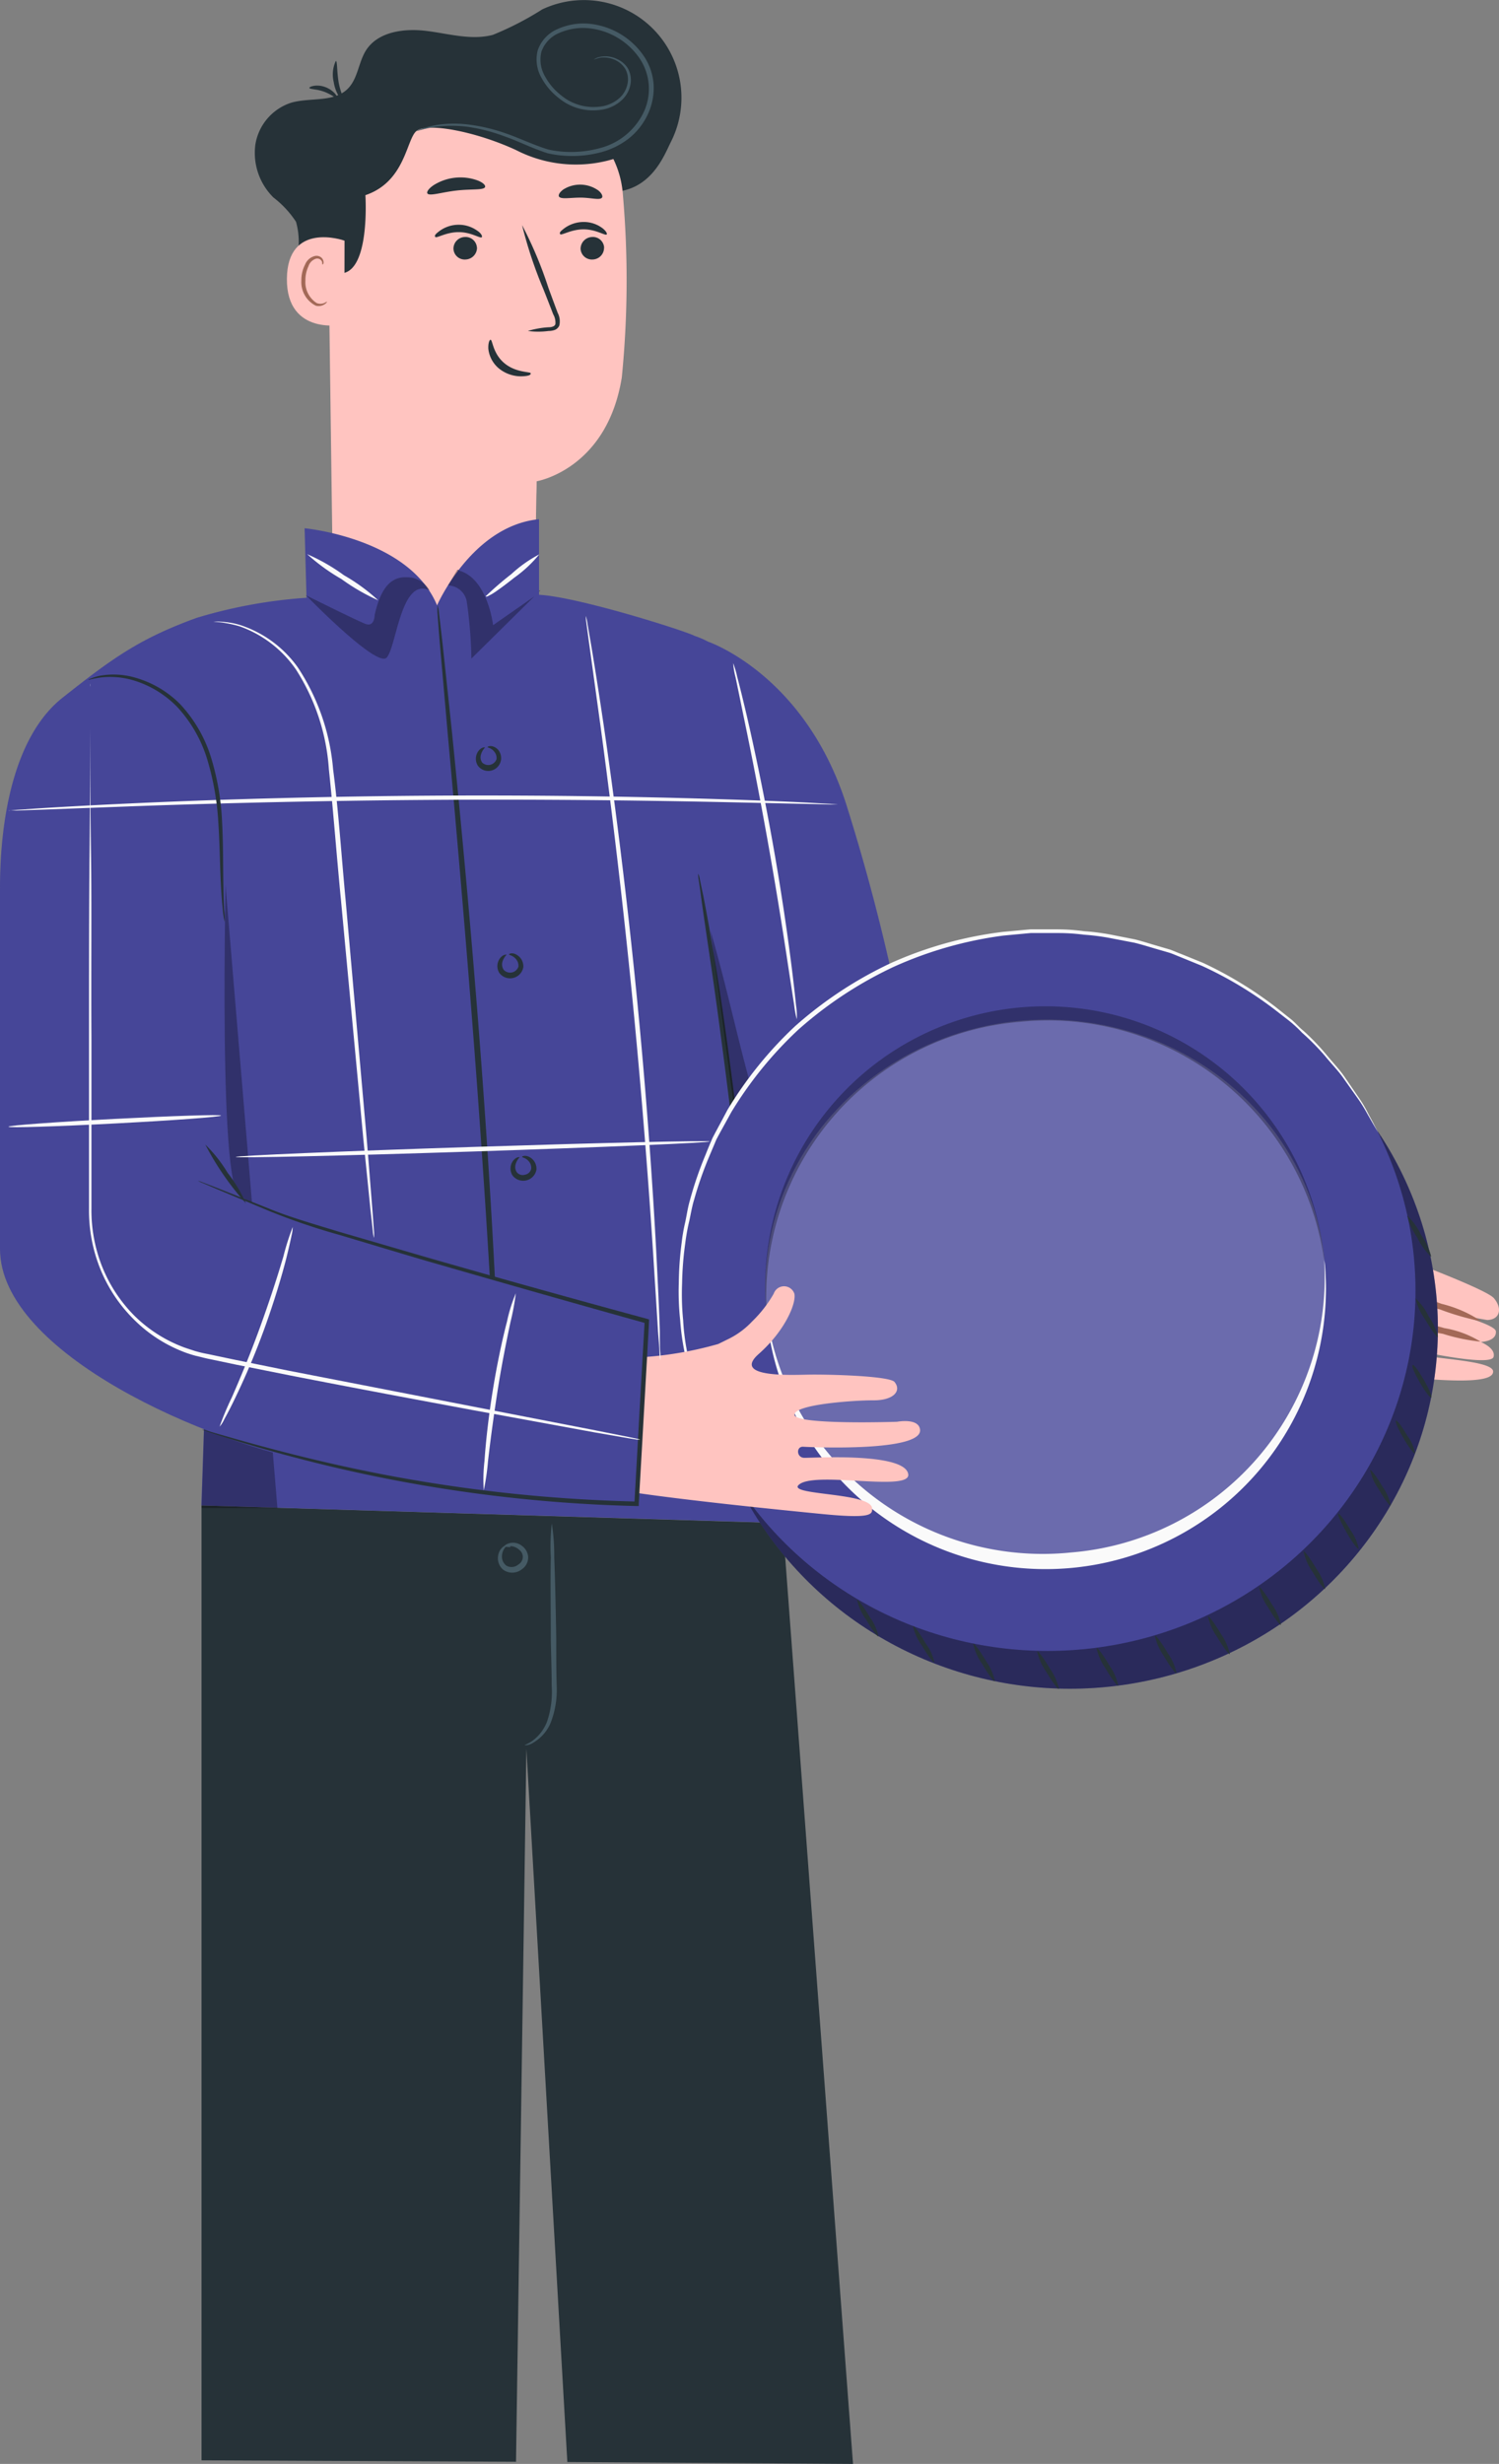 <svg id="freepik--character-1--inject-4" xmlns="http://www.w3.org/2000/svg" width="98.817" height="162.332" viewBox="0 0 98.817 162.332">
  <rect x="0" y="0" width="98.817" height="162.332" fill="#808080" stroke="none"/>
  <path id="Path_1520" data-name="Path 1520" d="M103.3,174.436a1.3,1.3,0,0,1-1.807,1.558c-.863-.423-.984-1.6-.828-2.548a4.858,4.858,0,0,0,.058-2.826,6.506,6.506,0,0,0-1.488-1.6,4.135,4.135,0,0,1-1.193-3.475,3.475,3.475,0,0,1,2.357-2.768c1.257-.365,2.809,0,3.735-.921.672-.666.7-1.737,1.21-2.542.8-1.234,2.525-1.448,3.984-1.268s2.942.631,4.366.261a20.2,20.2,0,0,0,3.26-1.679,6.434,6.434,0,0,1,8.484,8.727c-.434.851-1.3,3.307-4.025,3.307" transform="translate(-81.21 -156.008)" fill="#263238"/>
  <path id="Path_1521" data-name="Path 1521" d="M106.18,169.211l.035,1.957.394,29.315a6.291,6.291,0,0,0,6.654,5.994h0a6.642,6.642,0,0,0,6.677-6.37c0-3.608.087-7.407.087-7.407s4.633-.77,5.612-6.839a64.632,64.632,0,0,0,.075-12,6.411,6.411,0,0,0-7.065-5.971Z" transform="translate(-84.649 -160.992)" fill="#ffc4c0"/>
  <path id="Path_1522" data-name="Path 1522" d="M136.632,183.669a.77.77,0,0,1-.747.782.747.747,0,0,1-.8-.7.782.782,0,0,1,.753-.782.741.741,0,0,1,.8.7Z" transform="translate(-96.812 -167.354)" fill="#263238"/>
  <path id="Path_1523" data-name="Path 1523" d="M135.815,182.082c-.1.1-.689-.336-1.523-.336s-1.454.423-1.54.319.052-.226.319-.423a2.166,2.166,0,0,1,1.234-.382,2.056,2.056,0,0,1,1.211.394C135.78,181.851,135.861,182.036,135.815,182.082Z" transform="translate(-95.821 -166.636)" fill="#263238"/>
  <path id="Path_1524" data-name="Path 1524" d="M122.172,183.669a.782.782,0,0,1-.753.782.741.741,0,0,1-.8-.7.77.77,0,0,1,.747-.782.747.747,0,0,1,.8.7Z" transform="translate(-90.726 -167.354)" fill="#263238"/>
  <path id="Path_1525" data-name="Path 1525" d="M121.6,182.4c-.1.1-.689-.336-1.523-.336s-1.454.423-1.54.319.052-.226.319-.423a2.137,2.137,0,0,1,1.234-.382,2.09,2.09,0,0,1,1.216.394C121.564,182.142,121.651,182.327,121.6,182.4Z" transform="translate(-89.841 -166.771)" fill="#263238"/>
  <path id="Path_1526" data-name="Path 1526" d="M128.806,188.592a5.973,5.973,0,0,1,1.361-.243c.214,0,.417-.064.452-.208a1.071,1.071,0,0,0-.139-.637c-.2-.515-.411-1.06-.637-1.627a28.455,28.455,0,0,1-1.419-4.256,26.405,26.405,0,0,1,1.737,4.135c.214.579.411,1.118.608,1.639a1.216,1.216,0,0,1,.11.834.527.527,0,0,1-.353.313,1.256,1.256,0,0,1-.365.052A5.12,5.12,0,0,1,128.806,188.592Z" transform="translate(-94.007 -166.787)" fill="#263238"/>
  <path id="Path_1527" data-name="Path 1527" d="M124.2,209.2a15.45,15.45,0,0,1-8.108-2.166s1.969,4.164,8.038,3.6Z" transform="translate(-88.82 -177.483)" fill="#ffc4c0"/>
  <path id="Path_1528" data-name="Path 1528" d="M124.733,194.66c.139,0,.139.9.915,1.546s1.737.544,1.737.672-.22.18-.625.191a2.316,2.316,0,0,1-1.465-.51,1.957,1.957,0,0,1-.707-1.3C124.571,194.857,124.67,194.66,124.733,194.66Z" transform="translate(-92.396 -172.276)" fill="#263238"/>
  <path id="Path_1529" data-name="Path 1529" d="M121.445,176.824c-.081.226-.915.122-1.9.237s-1.778.388-1.905.185c-.058-.1.081-.313.4-.533a3.318,3.318,0,0,1,2.9-.324C121.318,176.534,121.48,176.714,121.445,176.824Z" transform="translate(-89.467 -164.505)" fill="#263238"/>
  <path id="Path_1530" data-name="Path 1530" d="M135.456,177.868c-.151.191-.724,0-1.419,0s-1.28.127-1.419-.069c-.058-.1.035-.284.29-.469a2.073,2.073,0,0,1,2.316.075C135.438,177.584,135.519,177.775,135.456,177.868Z" transform="translate(-95.769 -164.848)" fill="#263238"/>
  <path id="Path_1531" data-name="Path 1531" d="M125.2,170.374a8.619,8.619,0,0,1-7.256-.3c-2.728-1.257-5.884-1.813-6.556-1.251s-.73,3.336-3.365,4.228c0,0,.347,5.276-1.737,5.154S104.5,167.5,104.5,167.5l5.791-.313,5.588-1.239,5.322.579,4.135.99Z" transform="translate(-83.935 -160.192)" fill="#263238"/>
  <path id="Path_1532" data-name="Path 1532" d="M104.21,165.891c0-.075.469-.266,1.048-.052s.851.666.776.712-.388-.243-.88-.417S104.227,165.995,104.21,165.891Z" transform="translate(-83.82 -160.104)" fill="#263238"/>
  <path id="Path_1533" data-name="Path 1533" d="M107.084,162.94c.1,0,.064.631.174,1.344s.417,1.239.342,1.291-.533-.44-.654-1.239A2.085,2.085,0,0,1,107.084,162.94Z" transform="translate(-84.945 -158.926)" fill="#263238"/>
  <path id="Path_1534" data-name="Path 1534" d="M105.455,183.225c-.093-.041-3.77-1.286-3.8,2.513s3.782,3.058,3.787,2.948S105.455,183.225,105.455,183.225Z" transform="translate(-82.742 -167.368)" fill="#ffc4c0"/>
  <path id="Path_1535" data-name="Path 1535" d="M104.993,188.119a1.556,1.556,0,0,1-.18.1.66.66,0,0,1-.5,0,1.633,1.633,0,0,1-.741-1.477,2.166,2.166,0,0,1,.2-.944.759.759,0,0,1,.5-.5.342.342,0,0,1,.388.185c.046.11,0,.185.041.191s.087-.064.058-.22a.434.434,0,0,0-.151-.243.5.5,0,0,0-.365-.1.932.932,0,0,0-.695.579,2.212,2.212,0,0,0-.243,1.054,1.737,1.737,0,0,0,.95,1.65.707.707,0,0,0,.579-.093C104.982,188.211,105,188.124,104.993,188.119Z" transform="translate(-83.439 -168.254)" fill="#a36957"/>
  <path id="Path_1536" data-name="Path 1536" d="M128.072,161.066a.973.973,0,0,1,.382-.174,1.737,1.737,0,0,1,1.193.145,1.6,1.6,0,0,1,.672.579,1.564,1.564,0,0,1,.191,1.042,1.876,1.876,0,0,1-.579,1.071,2.484,2.484,0,0,1-1.216.614,3.556,3.556,0,0,1-2.936-.747,4.228,4.228,0,0,1-1.129-1.315,2.432,2.432,0,0,1-.261-1.83,2.357,2.357,0,0,1,1.332-1.413,4.141,4.141,0,0,1,1.986-.347,4.934,4.934,0,0,1,3.6,2.027,3.793,3.793,0,0,1,.724,2.021,4.112,4.112,0,0,1-.44,2.044,4.425,4.425,0,0,1-1.291,1.546,5.148,5.148,0,0,1-1.737.834,7.4,7.4,0,0,1-3.515.069c-1.066-.342-1.963-.811-2.838-1.112a11.548,11.548,0,0,0-2.392-.625,8.286,8.286,0,0,0-1.871-.041c-1.019.116-1.558.353-1.569.307a2.8,2.8,0,0,1,.388-.151,6.307,6.307,0,0,1,1.158-.272,7.6,7.6,0,0,1,1.9,0,11.669,11.669,0,0,1,2.45.579c.88.3,1.807.759,2.826,1.071a7.2,7.2,0,0,0,3.376-.093,4.424,4.424,0,0,0,2.838-2.247,3.6,3.6,0,0,0-.272-3.758,4.633,4.633,0,0,0-3.37-1.905,3.886,3.886,0,0,0-1.847.313,2.079,2.079,0,0,0-1.187,1.228,2.183,2.183,0,0,0,.226,1.627,4,4,0,0,0,1.048,1.245,3.353,3.353,0,0,0,2.745.735,2.316,2.316,0,0,0,1.123-.544,1.691,1.691,0,0,0,.533-.961,1.425,1.425,0,0,0-.145-.944,1.546,1.546,0,0,0-.579-.55,1.737,1.737,0,0,0-1.123-.191A3.894,3.894,0,0,0,128.072,161.066Z" transform="translate(-88.942 -157.133)" fill="#455a64"/>
  <path id="Path_1537" data-name="Path 1537" d="M134.887,390.426l-4.639-61.982L91.94,327.28v62.909l20.732.093.683-46.966,2.7,46.983Z" transform="translate(-78.655 -228.094)" fill="#263238"/>
  <path id="Path_1538" data-name="Path 1538" d="M130.514,329.32a13.46,13.46,0,0,1,.162,2.253c.058,1.4.1,3.324.133,5.449,0,1.06,0,2.067.029,3.006a5.953,5.953,0,0,1-.411,2.461,2.74,2.74,0,0,1-1.118,1.268,1.031,1.031,0,0,1-.579.185c0-.035.208-.087.521-.307a2.832,2.832,0,0,0,.95-1.251,6.04,6.04,0,0,0,.307-2.357c0-.932-.035-1.94-.058-3,0-2.125-.035-4.054,0-5.449A13.556,13.556,0,0,1,130.514,329.32Z" transform="translate(-94.14 -228.953)" fill="#455a64"/>
  <path id="Path_1539" data-name="Path 1539" d="M126.216,331.728c.035.041-.261.22-.272.672a.735.735,0,0,0,.284.625.689.689,0,0,0,.793-.07.579.579,0,0,0,.041-.984.828.828,0,0,0-.793-.191v-.145c.156.081.243.139.232.162s-.11,0-.29,0l-.156-.035.145-.116a.938.938,0,0,1,1.071.087.99.99,0,0,1,.4.712.95.95,0,0,1-.423.828,1.019,1.019,0,0,1-1.216.029.979.979,0,0,1-.342-.927A.915.915,0,0,1,126,331.8C126.118,331.71,126.2,331.7,126.216,331.728Z" transform="translate(-92.853 -229.878)" fill="#455a64"/>
  <path id="Path_1540" data-name="Path 1540" d="M215.26,301.148v-.035c2.826.185,5.669.405,7.389.51,2.855.174,3.695-.1,3.706-.527.029-.927-6.063-.828-5.588-1.506,0,0,5.438,1.239,5.617.527.359-1.454-5.71-2.027-5.71-2.027,3.776,1.4,5.947,1.315,5.861.342-.064-.649-5.861-1.969-5.861-1.969a44.357,44.357,0,0,0,5.293,1.228c.846-.029,1.008-.764.44-1.436s-7.494-3.2-8.582-3.59-.486-1.616-.486-1.616c1.077-2.316,1.668-4,1.419-4.633a.747.747,0,0,0-1.4.22,9.127,9.127,0,0,1-1.158,2.183,5.855,5.855,0,0,1-1.338,1.436c-.608.463-1.158.828-1.6,1.129l-4.256.741,1,7.685Z" transform="translate(-127.924 -210.724)" fill="#ffc4c0"/>
  <path id="Path_1541" data-name="Path 1541" d="M221.646,304.145c-.046.029-.249-.255-.66-.625a4.633,4.633,0,0,0-1.871-1.019l-.405-.11.353-.237.261-.174a5.455,5.455,0,0,0,1.575-1.737c.3-.533.423-.909.481-.892s0,.417-.237,1.013a4.772,4.772,0,0,1-1.6,1.946c-.093.069-.191.127-.284.185l-.046-.347a4.106,4.106,0,0,1,1.957,1.21C221.553,303.78,221.681,304.121,221.646,304.145Z" transform="translate(-132.011 -216.339)" fill="#a36957"/>
  <path id="Path_1542" data-name="Path 1542" d="M233.669,305.086a16.879,16.879,0,0,1-2.739-.788,15.95,15.95,0,0,1-2.71-.892,7.823,7.823,0,0,1,2.82.527A8.2,8.2,0,0,1,233.669,305.086Z" transform="translate(-136.014 -218.033)" fill="#a36957"/>
  <path id="Path_1543" data-name="Path 1543" d="M233.952,307.754a12.307,12.307,0,0,1-2.479-.515,13.155,13.155,0,0,1-2.444-.666,7.021,7.021,0,0,1,2.537.29A6.65,6.65,0,0,1,233.952,307.754Z" transform="translate(-136.355 -219.363)" fill="#a36957"/>
  <path id="Path_1544" data-name="Path 1544" d="M111.19,221.64a1.842,1.842,0,0,0-1.291.168,2.172,2.172,0,0,0-.915,1.066,5.262,5.262,0,0,0-.29.822l-.122.458a1.158,1.158,0,0,1-.243.533.527.527,0,0,1-.342.162.77.77,0,0,1-.324-.064c-.168-.069-.3-.139-.44-.208l-.811-.4-1.367-.695a5.072,5.072,0,0,1-1.216-.73,5.432,5.432,0,0,1,1.332.486l1.4.62.822.382.423.191c.133.052.185.046.243,0a3.122,3.122,0,0,0,.278-.828,5.01,5.01,0,0,1,.336-.869,2.316,2.316,0,0,1,1.112-1.158,1.569,1.569,0,0,1,1.071-.127C111.1,221.519,111.2,221.623,111.19,221.64Z" transform="translate(-83.66 -183.534)" fill="#263238"/>
  <path id="Path_1545" data-name="Path 1545" d="M126.532,222.169a21.4,21.4,0,0,1-2.988,2.484l-.249.185-.052-.307a2.5,2.5,0,0,0-.069-.388,4.552,4.552,0,0,0-1.123-2.641,4.124,4.124,0,0,0-1.019-.649,1.455,1.455,0,0,1,1.2.446,3.063,3.063,0,0,1,.851,1.158,6.747,6.747,0,0,1,.469,1.639l.069.394-.307-.122A20.44,20.44,0,0,1,126.532,222.169Z" transform="translate(-90.899 -183.292)" fill="#263238"/>
  <path id="Path_1546" data-name="Path 1546" d="M151.564,261l-1.587-.058c-2.247.266-8.687-.4-13.754-1.587s-4.888-1.917-5.542-2.843-1.789-5.959-1.789-5.959a133.052,133.052,0,0,0-4.112-16.713c-2.757-8.565-9.109-10.7-9.109-10.7a5.42,5.42,0,0,0-.874-.376c-.5-.29-7.621-2.565-10.262-2.71v-4.98c-4.436.434-6.723,5.675-6.723,5.675-1.836-4.436-8.733-5.079-8.733-5.079l.127,4.581a32.43,32.43,0,0,0-7.233,1.32c-3.845,1.39-5.652,2.739-8.843,5.258S69,234.76,69,239.352l14.061,5.473v.347l-.162,16.3-.625,18.578,38.4,1.158-1.946-15.8c1.077,1.894,4.893,4.459,12.538,6.4,8.594,2.183,21.358.371,21.358.371Z" transform="translate(-69 -180.867)" fill="#464698"/>
  <path id="Path_1547" data-name="Path 1547" d="M123.942,240.952c0-.041.29-.18.649.127a.849.849,0,1,1-1.3,1.083.869.869,0,0,1-.052-.776c.191-.429.539-.446.527-.394a1.1,1.1,0,0,0-.266.481.62.62,0,0,0,.087.5.579.579,0,0,0,.944-.22.631.631,0,0,0-.139-.486C124.191,240.992,123.942,241,123.942,240.952Z" transform="translate(-91.801 -191.732)" fill="#263238"/>
  <path id="Path_1548" data-name="Path 1548" d="M126.38,264.532c0-.041.29-.18.643.127a.863.863,0,0,1,.3.724.886.886,0,0,1-1.587.365.863.863,0,0,1-.052-.782c.191-.429.539-.446.527-.394a1.077,1.077,0,0,0-.272.481.649.649,0,0,0,.093.5.579.579,0,0,0,.967-.2.654.654,0,0,0-.139-.486C126.629,264.584,126.38,264.589,126.38,264.532Z" transform="translate(-92.826 -201.656)" fill="#263238"/>
  <path id="Path_1549" data-name="Path 1549" d="M127.882,287.572c-.029-.041.29-.18.649.127a.869.869,0,0,1,.29.724.886.886,0,0,1-1.587.359.869.869,0,0,1-.052-.776c.191-.429.539-.446.527-.4a1.1,1.1,0,0,0-.266.481.614.614,0,0,0,.087.5.5.5,0,0,0,.533.162.51.51,0,0,0,.411-.376.625.625,0,0,0-.139-.486C128.131,287.624,127.882,287.629,127.882,287.572Z" transform="translate(-93.459 -211.354)" fill="#263238"/>
  <path id="Path_1550" data-name="Path 1550" d="M129.444,312.642c0-.041.3-.18.649.127a.863.863,0,0,1,.3.724.887.887,0,0,1-1.587.359.851.851,0,0,1-.052-.776c.185-.429.533-.446.527-.394a1.14,1.14,0,0,0-.272.481.666.666,0,0,0,.087.5.533.533,0,0,0,.539.162.5.5,0,0,0,.405-.382.654.654,0,0,0-.133-.486C129.67,312.694,129.444,312.7,129.444,312.642Z" transform="translate(-94.119 -221.905)" fill="#263238"/>
  <g id="Group_32" data-name="Group 32" transform="translate(13.285 57.959)" opacity="0.3">
    <path id="Path_1551" data-name="Path 1551" d="M93.492,256.09l3.451,41.395h-5l.539-17.084.214-18.317Z" transform="translate(-91.94 -256.09)"/>
  </g>
  <path id="Path_1552" data-name="Path 1552" d="M153.639,292.839a1.621,1.621,0,0,1-.093-.371c-.052-.29-.116-.649-.2-1.083-.168-.944-.382-2.316-.631-4.007-.5-3.382-1.118-8.067-1.737-13.25s-1.228-9.845-1.737-13.25c-.243-1.645-.446-3-.579-4-.058-.44-.11-.8-.156-1.095a1.738,1.738,0,0,1-.029-.382,1.2,1.2,0,0,1,.11.371c.058.29.133.643.226,1.077.185.938.44,2.316.712,3.99.579,3.376,1.2,8.061,1.836,13.244s1.216,9.816,1.639,13.262c.208,1.656.382,3.011.51,4.019.052.44.093.8.127,1.095a1.28,1.28,0,0,1,0,.382Z" transform="translate(-102.452 -197.841)" fill="#263238"/>
  <g id="Group_33" data-name="Group 33" transform="translate(46.838 61.312)" opacity="0.3">
    <path id="Path_1553" data-name="Path 1553" d="M149.88,261.88c2.206,7.6,2.93,14.281,7.077,20.558a19.388,19.388,0,0,0,5.751,5.652c4.465,2.843,9.845,3.782,15.144,4.274h3.567a64.772,64.772,0,0,1-14.507-.51s-9.978-1.778-13.9-6.37Z" transform="translate(-149.88 -261.88)"/>
  </g>
  <path id="Path_1554" data-name="Path 1554" d="M123.006,282.972a3.4,3.4,0,0,1-.058-.579c0-.423-.052-.99-.093-1.7-.075-1.511-.18-3.631-.313-6.237-.272-5.264-.718-12.538-1.332-20.558s-1.257-15.283-1.737-20.535c-.226-2.6-.411-4.714-.544-6.225-.052-.707-.1-1.268-.127-1.691a3.474,3.474,0,0,1,0-.579,2.843,2.843,0,0,1,.1.579c.052.417.116.979.2,1.685.162,1.506.388,3.619.66,6.208.533,5.253,1.222,12.5,1.836,20.535s1.019,15.3,1.222,20.576c.1,2.635.162,4.766.191,6.243v1.7a3.9,3.9,0,0,1-.006.579Z" transform="translate(-89.956 -184.991)" fill="#263238"/>
  <ellipse id="Ellipse_56" data-name="Ellipse 56" cx="24.259" cy="23.726" rx="24.259" ry="23.726" transform="translate(46.271 63.808)" fill="#464698"/>
  <ellipse id="Ellipse_57" data-name="Ellipse 57" cx="24.259" cy="23.726" rx="24.259" ry="23.726" transform="translate(46.271 63.808)" opacity="0.4"/>
  <ellipse id="Ellipse_58" data-name="Ellipse 58" cx="24.259" cy="23.726" rx="24.259" ry="23.726" transform="translate(44.794 61.317)" fill="#464698"/>
  <ellipse id="Ellipse_59" data-name="Ellipse 59" cx="18.485" cy="17.634" rx="18.485" ry="17.634" transform="translate(49.554 68.149) rotate(-2.95)" fill="#fff" opacity="0.2"/>
  <path id="Path_1555" data-name="Path 1555" d="M176.383,318.634a18.381,18.381,0,0,1-20.113-15.729,2.572,2.572,0,0,0,.035.515A18.481,18.481,0,0,0,193.09,299.9a3.714,3.714,0,0,0-.064-.51A18.186,18.186,0,0,1,176.383,318.634Z" transform="translate(-105.731 -216.356)" fill="#fafafa"/>
  <path id="Path_1556" data-name="Path 1556" d="M172.8,271.476A18.387,18.387,0,0,1,192.916,287.2a2.211,2.211,0,0,0-.041-.515A18.478,18.478,0,0,0,156.1,290.21a3.715,3.715,0,0,0,.064.51A18.209,18.209,0,0,1,172.8,271.476Z" transform="translate(-105.62 -204.148)" opacity="0.3"/>
  <path id="Path_1560" data-name="Path 1560" d="M192.5,275.325s-.041-.052-.11-.162-.168-.284-.29-.492l-.457-.8a9.753,9.753,0,0,0-.672-1.071l-.915-1.291c-.33-.475-.776-.921-1.2-1.442a15.714,15.714,0,0,0-1.517-1.535,8.119,8.119,0,0,0-.869-.8l-.979-.759a25.131,25.131,0,0,0-4.749-2.843l-1.419-.579c-.237-.093-.475-.2-.724-.284l-.759-.22c-.51-.145-1.025-.313-1.552-.44l-1.633-.313a14.563,14.563,0,0,0-1.685-.214,13.276,13.276,0,0,0-1.737-.11h-1.778l-1.8.168a25.584,25.584,0,0,0-7.239,2.062,26.216,26.216,0,0,0-6.278,4.135,25.441,25.441,0,0,0-4.419,5.438l-.788,1.43-.191.359-.156.371-.313.741a24.324,24.324,0,0,0-1.013,2.9c-.145.475-.214.961-.324,1.43a13.326,13.326,0,0,0-.249,1.4,21.43,21.43,0,0,0-.208,2.647,17.373,17.373,0,0,0,.069,2.421,14.913,14.913,0,0,0,.272,2.143c.139.654.22,1.286.382,1.836s.319,1.06.452,1.517a9.146,9.146,0,0,0,.434,1.158c.139.336.255.62.347.857s.156.4.214.533a.7.7,0,0,1,.058.185,1.851,1.851,0,0,1-.087-.174c-.064-.127-.139-.3-.237-.515l-.376-.851a8.109,8.109,0,0,1-.463-1.158l-.481-1.517c-.174-.579-.261-1.187-.411-1.847a15.726,15.726,0,0,1-.3-2.154,17.492,17.492,0,0,1-.093-2.438,21.792,21.792,0,0,1,.191-2.681,11.223,11.223,0,0,1,.237-1.361c.1-.475.168-.967.313-1.454a23.706,23.706,0,0,1,1.013-2.948c.1-.249.2-.5.307-.753l.162-.376.191-.365c.261-.486.527-.979.793-1.483a25.649,25.649,0,0,1,4.453-5.513,26.314,26.314,0,0,1,6.37-4.187,25.609,25.609,0,0,1,7.326-2.033l1.824-.168h1.8a13.6,13.6,0,0,1,1.737.122,14.855,14.855,0,0,1,1.7.214l1.645.324c.539.133,1.054.307,1.569.452l.77.226c.249.093.486.2.73.29l1.425.579a25.564,25.564,0,0,1,4.778,2.9l.984.782c.324.249.579.579.869.8a15.721,15.721,0,0,1,1.506,1.569c.429.527.874.984,1.2,1.465l.9,1.315a8.621,8.621,0,0,1,.649,1.089c.168.324.319.579.434.822l.266.51a1.032,1.032,0,0,1,.1.156Z" transform="translate(-101.511 -200.497)" fill="#fafafa"/>
  <path id="Path_1566" data-name="Path 1566" d="M181.21,345.481c-.069.041-.452-.481-.851-1.158a3.637,3.637,0,0,1-.579-1.315c.075-.041.457.481.857,1.158A3.474,3.474,0,0,1,181.21,345.481Z" transform="translate(-115.626 -234.713)" fill="#263238"/>
  <path id="Path_1567" data-name="Path 1567" d="M174.337,343.388c-.075.046-.44-.452-.828-1.112a3.313,3.313,0,0,1-.579-1.268c.075-.041.44.457.822,1.118a3.266,3.266,0,0,1,.585,1.262Z" transform="translate(-112.743 -233.872)" fill="#263238"/>
  <path id="Path_1568" data-name="Path 1568" d="M167.981,340.434c-.069.041-.44-.458-.822-1.118a3.237,3.237,0,0,1-.579-1.268c.075-.041.44.457.828,1.118A3.278,3.278,0,0,1,167.981,340.434Z" transform="translate(-110.07 -232.626)" fill="#263238"/>
  <path id="Path_1569" data-name="Path 1569" d="M188.5,346.351c-.075.041-.457-.481-.857-1.158a3.475,3.475,0,0,1-.579-1.315c.069-.041.452.481.851,1.158A3.683,3.683,0,0,1,188.5,346.351Z" transform="translate(-118.69 -235.08)" fill="#263238"/>
  <path id="Path_1570" data-name="Path 1570" d="M195.25,345.977c-.069.041-.452-.481-.851-1.158a3.643,3.643,0,0,1-.579-1.32c.075-.041.458.481.857,1.158a3.475,3.475,0,0,1,.573,1.32Z" transform="translate(-121.535 -234.92)" fill="#263238"/>
  <path id="Path_1571" data-name="Path 1571" d="M201.89,344.571c-.07.041-.452-.481-.851-1.158a3.637,3.637,0,0,1-.579-1.315c.075-.046.457.481.857,1.158A3.417,3.417,0,0,1,201.89,344.571Z" transform="translate(-124.33 -234.33)" fill="#263238"/>
  <path id="Path_1572" data-name="Path 1572" d="M207.956,342.387c-.075.041-.458-.481-.857-1.158a3.475,3.475,0,0,1-.579-1.32c.07-.041.452.481.851,1.158A3.683,3.683,0,0,1,207.956,342.387Z" transform="translate(-126.881 -233.409)" fill="#263238"/>
  <path id="Path_1573" data-name="Path 1573" d="M213.77,339.057c-.069.041-.452-.481-.851-1.158a3.567,3.567,0,0,1-.579-1.32c.07-.041.452.481.857,1.158A3.475,3.475,0,0,1,213.77,339.057Z" transform="translate(-129.33 -232.007)" fill="#263238"/>
  <path id="Path_1574" data-name="Path 1574" d="M218.81,334.977c-.069.046-.452-.481-.851-1.158a3.6,3.6,0,0,1-.579-1.32c.075-.041.458.481.857,1.158a3.475,3.475,0,0,1,.573,1.32Z" transform="translate(-131.452 -230.29)" fill="#263238"/>
  <path id="Path_1575" data-name="Path 1575" d="M222.68,330.539c-.075.041-.434-.44-.8-1.083s-.62-1.187-.544-1.228.429.44.8,1.077a3.214,3.214,0,0,1,.544,1.234Z" transform="translate(-133.109 -228.493)" fill="#263238"/>
  <path id="Path_1576" data-name="Path 1576" d="M226.315,325.581c-.075.041-.434-.446-.8-1.089a3.144,3.144,0,0,1-.55-1.234c.075-.041.434.446.811,1.083a3.185,3.185,0,0,1,.544,1.239Z" transform="translate(-134.642 -226.401)" fill="#263238"/>
  <path id="Path_1577" data-name="Path 1577" d="M229.16,319.8c-.075.046-.411-.405-.764-1.008s-.579-1.118-.5-1.158.411.411.759,1.008A2.727,2.727,0,0,1,229.16,319.8Z" transform="translate(-135.872 -224.035)" fill="#263238"/>
  <path id="Path_1578" data-name="Path 1578" d="M231.013,313.442c-.069.041-.405-.394-.741-.979s-.579-1.089-.486-1.158.405.4.747.984S231.089,313.39,231.013,313.442Z" transform="translate(-136.665 -221.368)" fill="#263238"/>
  <path id="Path_1579" data-name="Path 1579" d="M231.613,306.257c-.075.046-.463-.492-.874-1.193a3.817,3.817,0,0,1-.608-1.344,3.724,3.724,0,0,1,.869,1.193,3.77,3.77,0,0,1,.614,1.344Z" transform="translate(-136.818 -218.178)" fill="#263238"/>
  <path id="Path_1580" data-name="Path 1580" d="M230.771,297.026a4.285,4.285,0,0,1-.921-1.28,4.239,4.239,0,0,1-.66-1.436,4.251,4.251,0,0,1,.921,1.286,4.054,4.054,0,0,1,.66,1.43Z" transform="translate(-136.422 -214.218)" fill="#263238"/>
  <path id="Path_1581" data-name="Path 1581" d="M137.59,315.564c2.635.625,12.711,1.61,14.35,1.772,3.411.342,3.446.035,3.417-.365-.075-1.089-5.976-.828-4.737-1.616s7.25.515,7.123-.614c-.162-1.471-6.335-1.083-6.857-1.095s-.539-.764-.064-.73c.683.041,7.841.33,7.7-1.118-.081-.8-1.511-.527-1.511-.527s-6.718.226-6.764-.457,3.892-.961,5.212-.956,1.859-.625,1.378-1.21c-.33-.4-4.419-.51-5.739-.481s-4.94.162-3.214-1.361,2.49-3.336,2.351-3.973a.718.718,0,0,0-1.361,0,8.239,8.239,0,0,1-1.425,1.83,5.4,5.4,0,0,1-1.488,1.118l-.741.365a23.849,23.849,0,0,1-6.8.921Z" transform="translate(-97.869 -217.6)" fill="#ffc4c0"/>
  <path id="Path_1582" data-name="Path 1582" d="M69,254.454v23.8c0,6.868,13.7,12.879,21.329,14.177l20.651,2.623.683-12.017s-25.608-6.718-26.975-8.409-.747-23.68-.747-23.68Z" transform="translate(-69 -195.968)" fill="#464698"/>
  <path id="Path_1583" data-name="Path 1583" d="M91.53,290.34a2.018,2.018,0,0,1,.319.11l.921.353,3.475,1.384h0c1.245.515,2.8.967,4.546,1.5l5.832,1.7c4.251,1.222,9.19,2.606,14.53,4.054l.116.035v.122c-.087,1.627-.185,3.341-.284,5.079-.133,2.374-.266,4.7-.394,6.949v.145h-.139a97.207,97.207,0,0,1-20.645-2.722c-2.537-.62-4.546-1.2-5.919-1.627-.683-.208-1.21-.382-1.569-.5l-.405-.139-.133-.058.145.029.411.116,1.581.452c1.384.394,3.4.95,5.936,1.54a100.694,100.694,0,0,0,20.6,2.612l-.151.139c.127-2.235.255-4.558.388-6.949.1-1.737.2-3.475.29-5.079l.11.151c-5.334-1.483-10.273-2.9-14.518-4.123-2.125-.625-4.054-1.21-5.826-1.737a42.762,42.762,0,0,1-4.552-1.558h0l-3.475-1.454-.909-.388a1.824,1.824,0,0,1-.284-.139Z" transform="translate(-78.483 -212.547)" fill="#263238"/>
  <path id="Path_1584" data-name="Path 1584" d="M95.051,290.094a18.556,18.556,0,0,1-2.681-3.874,9.348,9.348,0,0,1,1.465,1.853A9.741,9.741,0,0,1,95.051,290.094Z" transform="translate(-78.836 -210.813)" fill="#263238"/>
  <g id="Group_34" data-name="Group 34" transform="translate(20.17 38.03)" opacity="0.3">
    <path id="Path_1585" data-name="Path 1585" d="M103.83,222.866s4.673,4.818,5.322,4.106.938-5.345,2.838-4.424a1.807,1.807,0,0,0-1.158-.84c-.724-.081-1.894-.191-2.473,2.461,0,0,0,.822-.62.579S103.83,222.866,103.83,222.866Z" transform="translate(-103.83 -221.678)"/>
  </g>
  <g id="Group_35" data-name="Group 35" transform="translate(29.535 37.562)" opacity="0.3">
    <path id="Path_1586" data-name="Path 1586" d="M120,221.878a1.286,1.286,0,0,1,1.228,1.019,29.482,29.482,0,0,1,.313,3.8l4.146-4.094-2.716,1.894s-.371-3.22-2.38-3.631Z" transform="translate(-120 -220.87)"/>
  </g>
  <path id="Path_1587" data-name="Path 1587" d="M115.459,283.585h-.2l-.579-.093-2.212-.382-8.108-1.483c-3.428-.637-7.528-1.4-12.034-2.282l-3.475-.695-1.789-.376c-.3-.058-.579-.139-.909-.214a7.512,7.512,0,0,1-.9-.3,9.445,9.445,0,0,1-3.237-2.16,9.932,9.932,0,0,1-2.172-3.324,10.291,10.291,0,0,1-.718-3.909V257.305c0-4.6,0-8.756.035-12.248s.035-6.289.046-8.258v-2.826a1.372,1.372,0,0,1,0-.2.926.926,0,0,1,0,.2c0,.145,0,.336,0,.579V236.8c0,1.969,0,4.783.052,8.258s0,7.644.029,12.248v11.061a10,10,0,0,0,.695,3.793,9.688,9.688,0,0,0,2.1,3.226,9.214,9.214,0,0,0,3.127,2.05c.284.116.579.2.869.3a8.14,8.14,0,0,0,.9.214l1.784.376,3.475.707,12.156,2.363,8.108,1.575,2.2.44.579.122A.9.9,0,0,1,115.459,283.585Z" transform="translate(-73.259 -188.737)" fill="#fafafa"/>
  <path id="Path_1588" data-name="Path 1588" d="M103.872,267.327a2.514,2.514,0,0,1-.075-.446c-.035-.324-.081-.759-.145-1.3-.116-1.158-.278-2.768-.481-4.754-.376-4.054-.9-9.59-1.471-15.711-.3-3.064-.515-6-.8-8.646a13.9,13.9,0,0,0-2.183-6.608,7.609,7.609,0,0,0-3.695-2.826,7.746,7.746,0,0,0-1.737-.307,2.32,2.32,0,0,1,.458,0,5.213,5.213,0,0,1,1.291.214,7.529,7.529,0,0,1,3.828,2.814,14.339,14.339,0,0,1,2.316,6.695c.347,2.641.539,5.583.828,8.652.544,6.127,1.031,11.669,1.39,15.717.162,1.992.29,3.614.382,4.772.041.539.069.973.093,1.3A2.421,2.421,0,0,1,103.872,267.327Z" transform="translate(-79.219 -185.77)" fill="#fafafa"/>
  <path id="Path_1589" data-name="Path 1589" d="M140.591,275.129a2.9,2.9,0,0,1-.052-.5c0-.353-.058-.834-.1-1.436-.075-1.274-.191-3.069-.33-5.276-.29-4.459-.753-10.609-1.43-17.373s-1.442-12.9-2.044-17.321l-.718-5.212q-.122-.892-.191-1.425a3.939,3.939,0,0,1-.046-.5,2.832,2.832,0,0,1,.11.486c.058.353.139.822.243,1.419.208,1.234.492,3.017.817,5.212.649,4.419,1.448,10.54,2.131,17.327s1.106,12.937,1.344,17.4c.116,2.23.2,4.054.237,5.281,0,.579,0,1.083.035,1.436A3.042,3.042,0,0,1,140.591,275.129Z" transform="translate(-97.065 -185.505)" fill="#fafafa"/>
  <path id="Path_1590" data-name="Path 1590" d="M156.649,254.9a5.952,5.952,0,0,1-.174-.921c-.1-.649-.232-1.5-.388-2.525-.319-2.131-.782-5.073-1.361-8.31s-1.158-6.156-1.6-8.264c-.208-1.019-.382-1.859-.515-2.5a5,5,0,0,1-.156-.927,5.827,5.827,0,0,1,.266.9c.156.579.365,1.43.614,2.484.486,2.1,1.106,5.015,1.691,8.258s1.008,6.191,1.28,8.333c.133,1.071.232,1.94.29,2.536a5.161,5.161,0,0,1,.058.938Z" transform="translate(-104.123 -187.761)" fill="#fafafa"/>
  <path id="Path_1591" data-name="Path 1591" d="M124.624,247.1h-.562l-1.593-.035-5.855-.127c-4.951-.1-11.785-.191-19.331-.133s-14.385.243-19.331.423l-5.855.22-1.593.052h-.417a.371.371,0,0,1-.139,0h.139l.411-.041,1.593-.11c1.378-.087,3.376-.2,5.849-.313,4.946-.232,11.785-.452,19.337-.51s14.391.064,19.342.22c2.473.075,4.471.156,5.855.226l1.593.087.411.029Z" transform="translate(-69.4 -194.101)" fill="#fafafa"/>
  <path id="Path_1592" data-name="Path 1592" d="M108.649,222.1a13.32,13.32,0,0,1-2.421-1.4,12.954,12.954,0,0,1-2.259-1.639,12.6,12.6,0,0,1,2.426,1.39A12.29,12.29,0,0,1,108.649,222.1Z" transform="translate(-83.719 -182.55)" fill="#fafafa"/>
  <path id="Path_1593" data-name="Path 1593" d="M127.821,219.07a8.334,8.334,0,0,1-1.65,1.54c-.486.388-.938.724-1.28.956a3.322,3.322,0,0,1-.423.243.307.307,0,0,1-.133.046c-.064,0-.052-.052-.035-.035a21.872,21.872,0,0,1,1.679-1.448,8.6,8.6,0,0,1,1.842-1.3Z" transform="translate(-92.269 -182.55)" fill="#fafafa"/>
  <path id="Path_1594" data-name="Path 1594" d="M83.979,282.9c0,.087-3.127.319-7,.521s-7.013.3-7.013.214,3.127-.313,7-.515S83.979,282.818,83.979,282.9Z" transform="translate(-69.408 -209.403)" fill="#fafafa"/>
  <path id="Path_1595" data-name="Path 1595" d="M127.083,285.855c0,.081-6.984.376-15.607.66s-15.636.44-15.636.359,6.984-.382,15.636-.66S127.077,285.774,127.083,285.855Z" transform="translate(-80.297 -210.65)" fill="#fafafa"/>
  <path id="Path_1596" data-name="Path 1596" d="M94,308.746a19.113,19.113,0,0,1,.8-1.911c.51-1.158,1.187-2.774,1.847-4.587s1.193-3.475,1.552-4.691a16.534,16.534,0,0,1,.62-1.957,2.392,2.392,0,0,1-.075.55c-.069.347-.185.845-.336,1.465-.313,1.228-.811,2.9-1.477,4.737A49.225,49.225,0,0,1,95,306.922c-.278.579-.515,1.025-.689,1.338a1.941,1.941,0,0,1-.307.486Z" transform="translate(-79.522 -214.761)" fill="#fafafa"/>
  <path id="Path_1597" data-name="Path 1597" d="M124.052,316.129a10.562,10.562,0,0,1,.046-1.934c.081-1.193.255-2.838.544-4.633s.643-3.417.944-4.575a10.134,10.134,0,0,1,.579-1.847,15.931,15.931,0,0,1-.353,1.9c-.243,1.158-.579,2.78-.857,4.575s-.492,3.423-.625,4.6a15.525,15.525,0,0,1-.278,1.911Z" transform="translate(-92.161 -217.934)" fill="#fafafa"/>
  <path id="Path_1598" data-name="Path 1598" d="M88.049,249.045a4.094,4.094,0,0,1-.133-.834c-.064-.544-.116-1.332-.156-2.316s-.052-2.131-.139-3.405a17.773,17.773,0,0,0-.7-4.054,8.9,8.9,0,0,0-2-3.544,6.735,6.735,0,0,0-2.809-1.737,5.4,5.4,0,0,0-2.235-.214c-.533.069-.817.18-.828.145a.835.835,0,0,1,.2-.087,3.409,3.409,0,0,1,.579-.174,5.108,5.108,0,0,1,2.316.127,6.77,6.77,0,0,1,2.953,1.737,9.063,9.063,0,0,1,2.085,3.654,16.945,16.945,0,0,1,.689,4.141c.069,1.291.064,2.444.075,3.417s.029,1.737.058,2.316A5.212,5.212,0,0,1,88.049,249.045Z" transform="translate(-73.23 -188.306)" fill="#263238"/>
</svg>
